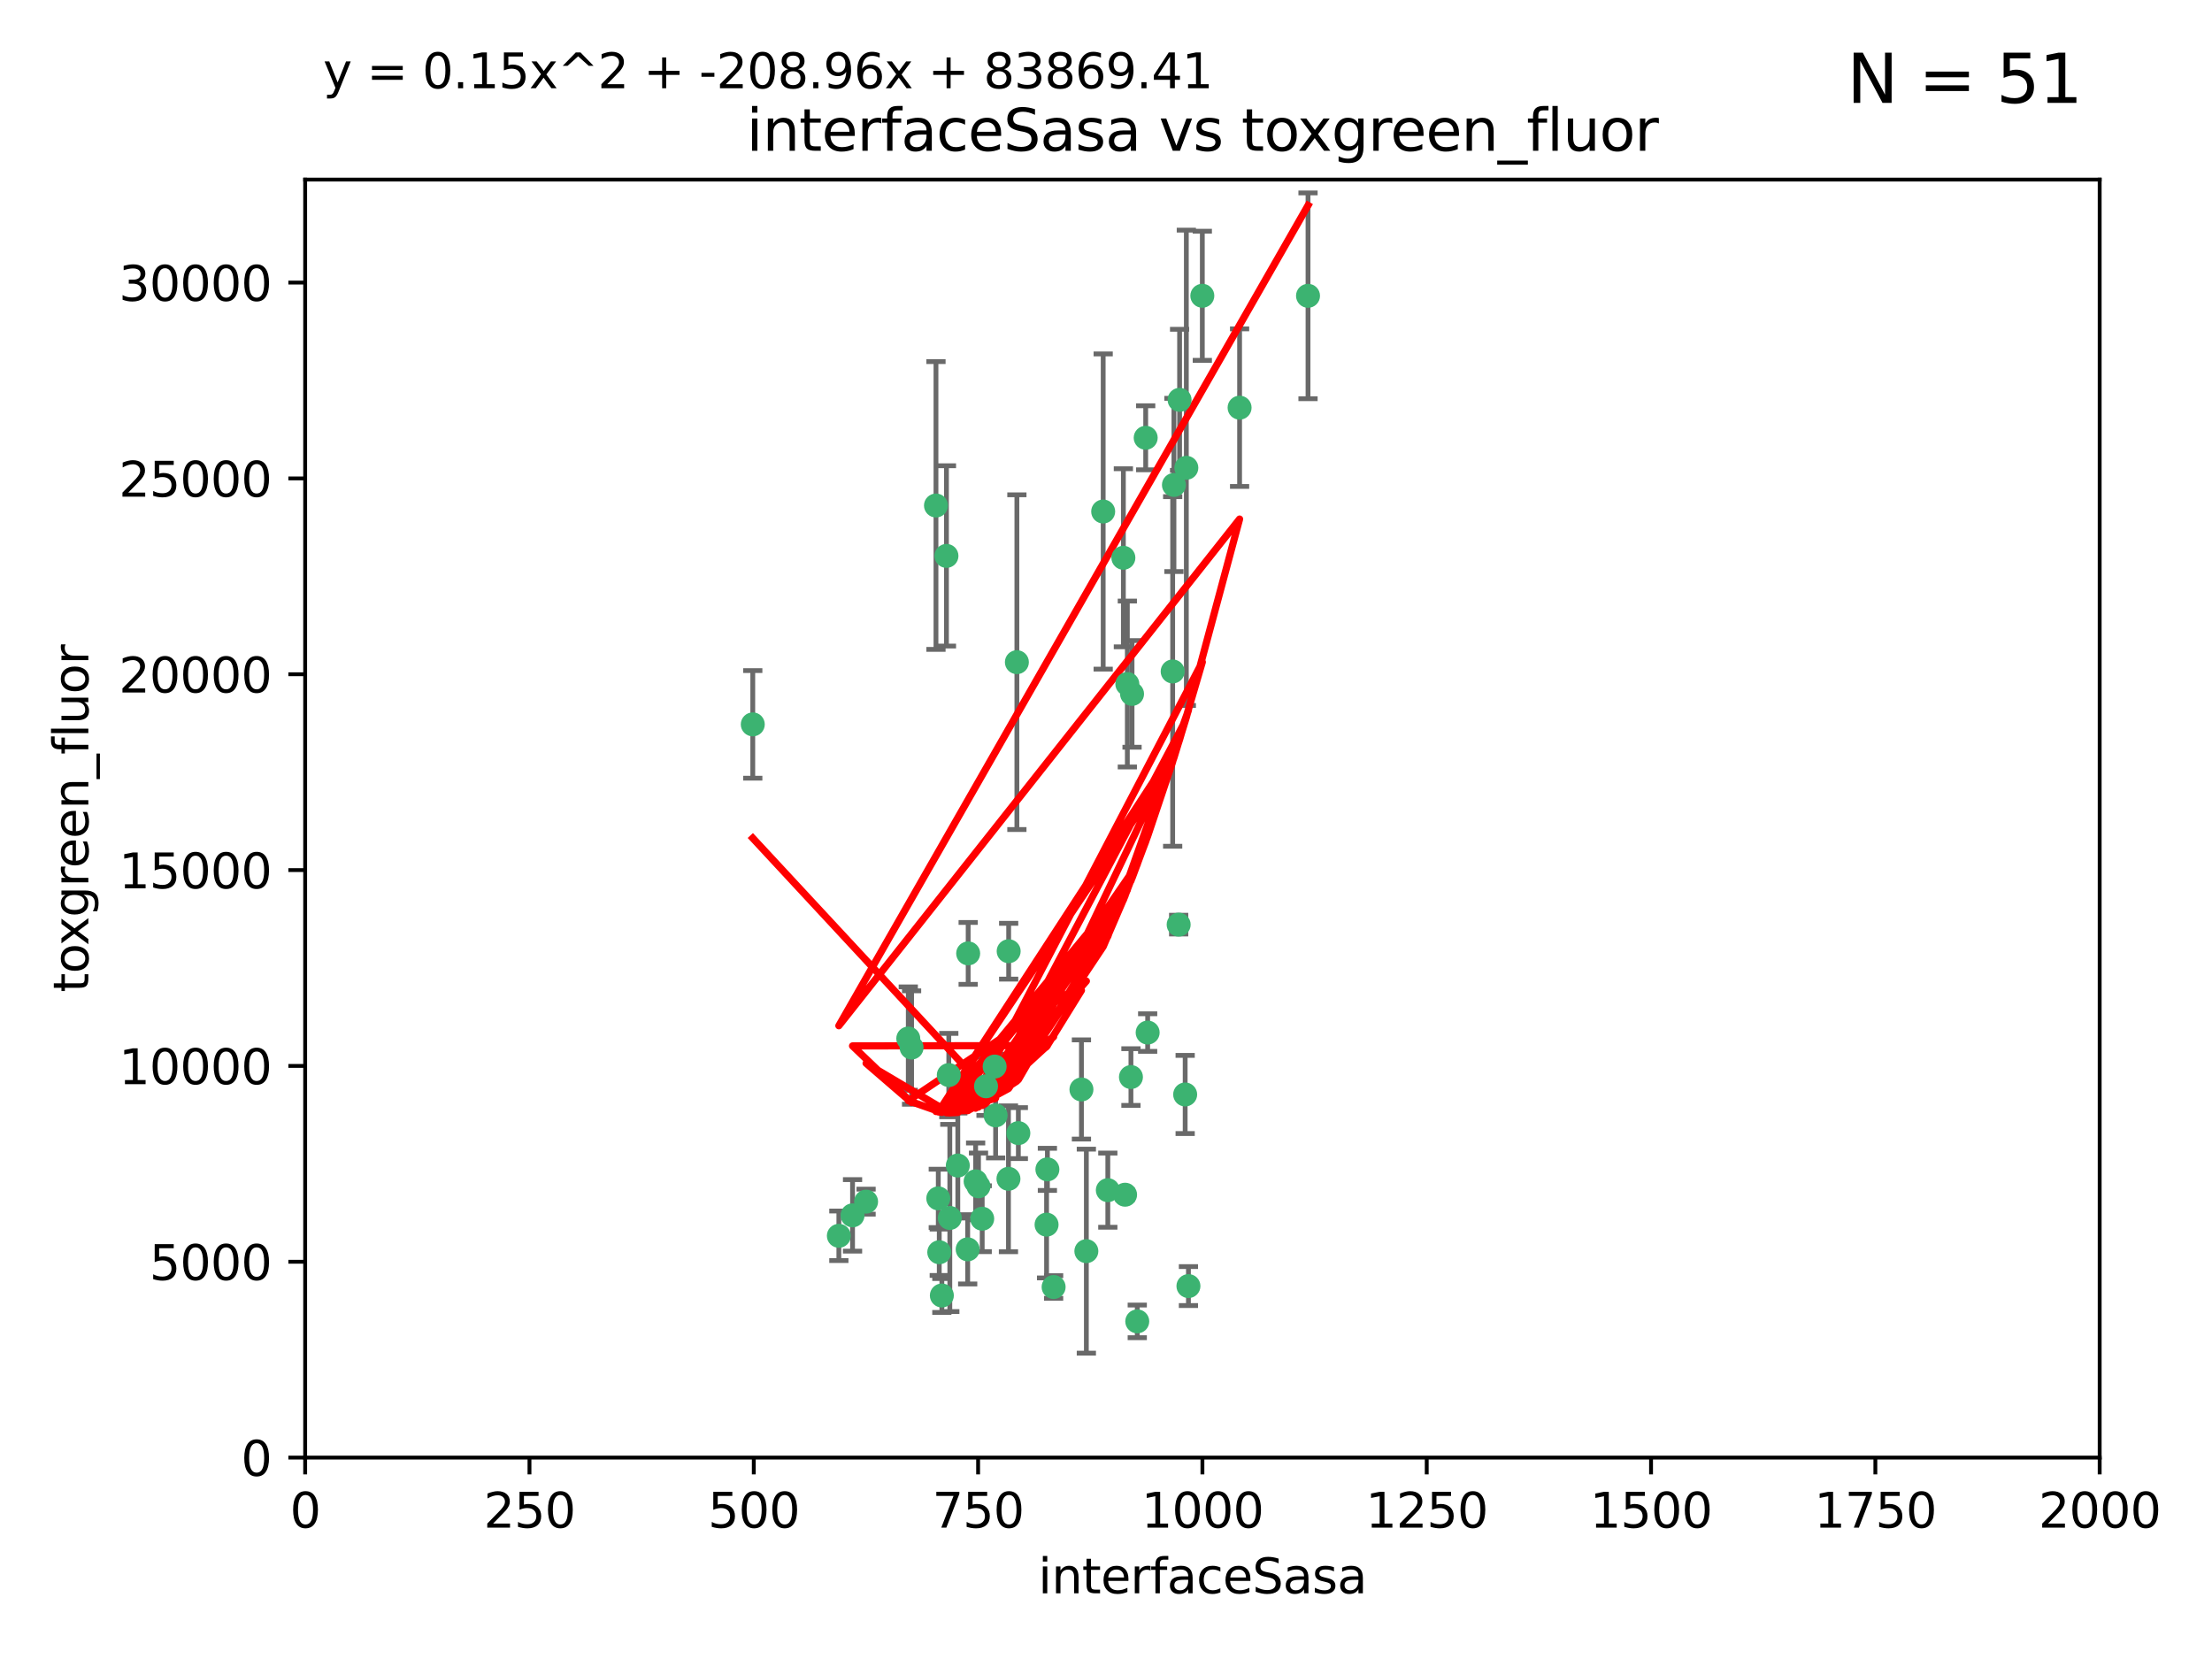 <?xml version="1.0" encoding="utf-8" standalone="no"?>
<!DOCTYPE svg PUBLIC "-//W3C//DTD SVG 1.1//EN"
  "http://www.w3.org/Graphics/SVG/1.1/DTD/svg11.dtd">
<svg xmlns:xlink="http://www.w3.org/1999/xlink" width="460.8pt" height="345.6pt" viewBox="0 0 460.8 345.6" xmlns="http://www.w3.org/2000/svg" version="1.1">
 <defs>
  <style type="text/css">*{stroke-linejoin: round; stroke-linecap: butt}</style>
 </defs>
 <g id="figure_1">
  <g id="patch_1">
   <path d="M 0 345.6 
L 460.8 345.6 
L 460.8 0 
L 0 0 
z
" style="fill: #ffffff"/>
  </g>
  <g id="axes_1">
   <g id="patch_2">
    <path d="M 63.571 303.64 
L 437.4 303.64 
L 437.4 37.411 
L 63.571 37.411 
z
" style="fill: #ffffff"/>
   </g>
   <g id="PathCollection_1">
    <defs>
     <path id="mcd266dcf1f" d="M 0 1.118 
C 0.297 1.118 0.581 1 0.791 0.791 
C 1 0.581 1.118 0.297 1.118 0 
C 1.118 -0.297 1 -0.581 0.791 -0.791 
C 0.581 -1 0.297 -1.118 0 -1.118 
C -0.297 -1.118 -0.581 -1 -0.791 -0.791 
C -1 -0.581 -1.118 -0.297 -1.118 0 
C -1.118 0.297 -1 0.581 -0.791 0.791 
C -0.581 1 -0.297 1.118 0 1.118 
z
" style="stroke: #3cb371"/>
    </defs>
    <g clip-path="url(#pc9934d6d06)">
     <use xlink:href="#mcd266dcf1f" x="272.484" y="61.623" style="fill: #3cb371; stroke: #3cb371"/>
     <use xlink:href="#mcd266dcf1f" x="174.75" y="257.44" style="fill: #3cb371; stroke: #3cb371"/>
     <use xlink:href="#mcd266dcf1f" x="258.229" y="84.925" style="fill: #3cb371; stroke: #3cb371"/>
     <use xlink:href="#mcd266dcf1f" x="247.136" y="97.451" style="fill: #3cb371; stroke: #3cb371"/>
     <use xlink:href="#mcd266dcf1f" x="244.553" y="101.022" style="fill: #3cb371; stroke: #3cb371"/>
     <use xlink:href="#mcd266dcf1f" x="234.02" y="116.196" style="fill: #3cb371; stroke: #3cb371"/>
     <use xlink:href="#mcd266dcf1f" x="238.669" y="91.198" style="fill: #3cb371; stroke: #3cb371"/>
     <use xlink:href="#mcd266dcf1f" x="245.731" y="83.293" style="fill: #3cb371; stroke: #3cb371"/>
     <use xlink:href="#mcd266dcf1f" x="250.465" y="61.614" style="fill: #3cb371; stroke: #3cb371"/>
     <use xlink:href="#mcd266dcf1f" x="201.688" y="198.611" style="fill: #3cb371; stroke: #3cb371"/>
     <use xlink:href="#mcd266dcf1f" x="194.981" y="105.307" style="fill: #3cb371; stroke: #3cb371"/>
     <use xlink:href="#mcd266dcf1f" x="210.123" y="198.156" style="fill: #3cb371; stroke: #3cb371"/>
     <use xlink:href="#mcd266dcf1f" x="229.813" y="106.557" style="fill: #3cb371; stroke: #3cb371"/>
     <use xlink:href="#mcd266dcf1f" x="234.375" y="248.881" style="fill: #3cb371; stroke: #3cb371"/>
     <use xlink:href="#mcd266dcf1f" x="212.14" y="236.048" style="fill: #3cb371; stroke: #3cb371"/>
     <use xlink:href="#mcd266dcf1f" x="195.666" y="260.866" style="fill: #3cb371; stroke: #3cb371"/>
     <use xlink:href="#mcd266dcf1f" x="235.596" y="224.369" style="fill: #3cb371; stroke: #3cb371"/>
     <use xlink:href="#mcd266dcf1f" x="247.573" y="267.914" style="fill: #3cb371; stroke: #3cb371"/>
     <use xlink:href="#mcd266dcf1f" x="230.779" y="247.933" style="fill: #3cb371; stroke: #3cb371"/>
     <use xlink:href="#mcd266dcf1f" x="210.08" y="245.565" style="fill: #3cb371; stroke: #3cb371"/>
     <use xlink:href="#mcd266dcf1f" x="201.587" y="260.26" style="fill: #3cb371; stroke: #3cb371"/>
     <use xlink:href="#mcd266dcf1f" x="236.912" y="275.268" style="fill: #3cb371; stroke: #3cb371"/>
     <use xlink:href="#mcd266dcf1f" x="203.841" y="247.127" style="fill: #3cb371; stroke: #3cb371"/>
     <use xlink:href="#mcd266dcf1f" x="219.488" y="268.108" style="fill: #3cb371; stroke: #3cb371"/>
     <use xlink:href="#mcd266dcf1f" x="196.206" y="269.875" style="fill: #3cb371; stroke: #3cb371"/>
     <use xlink:href="#mcd266dcf1f" x="189.211" y="216.348" style="fill: #3cb371; stroke: #3cb371"/>
     <use xlink:href="#mcd266dcf1f" x="226.308" y="260.64" style="fill: #3cb371; stroke: #3cb371"/>
     <use xlink:href="#mcd266dcf1f" x="203.241" y="246.096" style="fill: #3cb371; stroke: #3cb371"/>
     <use xlink:href="#mcd266dcf1f" x="211.835" y="137.942" style="fill: #3cb371; stroke: #3cb371"/>
     <use xlink:href="#mcd266dcf1f" x="245.536" y="192.617" style="fill: #3cb371; stroke: #3cb371"/>
     <use xlink:href="#mcd266dcf1f" x="195.462" y="249.645" style="fill: #3cb371; stroke: #3cb371"/>
     <use xlink:href="#mcd266dcf1f" x="244.288" y="139.875" style="fill: #3cb371; stroke: #3cb371"/>
     <use xlink:href="#mcd266dcf1f" x="239.078" y="215.101" style="fill: #3cb371; stroke: #3cb371"/>
     <use xlink:href="#mcd266dcf1f" x="235.826" y="144.554" style="fill: #3cb371; stroke: #3cb371"/>
     <use xlink:href="#mcd266dcf1f" x="246.891" y="227.999" style="fill: #3cb371; stroke: #3cb371"/>
     <use xlink:href="#mcd266dcf1f" x="204.611" y="253.881" style="fill: #3cb371; stroke: #3cb371"/>
     <use xlink:href="#mcd266dcf1f" x="218.192" y="243.6" style="fill: #3cb371; stroke: #3cb371"/>
     <use xlink:href="#mcd266dcf1f" x="177.602" y="253.182" style="fill: #3cb371; stroke: #3cb371"/>
     <use xlink:href="#mcd266dcf1f" x="189.899" y="218.219" style="fill: #3cb371; stroke: #3cb371"/>
     <use xlink:href="#mcd266dcf1f" x="180.421" y="250.326" style="fill: #3cb371; stroke: #3cb371"/>
     <use xlink:href="#mcd266dcf1f" x="197.864" y="253.723" style="fill: #3cb371; stroke: #3cb371"/>
     <use xlink:href="#mcd266dcf1f" x="205.407" y="226.291" style="fill: #3cb371; stroke: #3cb371"/>
     <use xlink:href="#mcd266dcf1f" x="234.846" y="142.491" style="fill: #3cb371; stroke: #3cb371"/>
     <use xlink:href="#mcd266dcf1f" x="197.163" y="115.804" style="fill: #3cb371; stroke: #3cb371"/>
     <use xlink:href="#mcd266dcf1f" x="225.284" y="226.956" style="fill: #3cb371; stroke: #3cb371"/>
     <use xlink:href="#mcd266dcf1f" x="218.019" y="255.117" style="fill: #3cb371; stroke: #3cb371"/>
     <use xlink:href="#mcd266dcf1f" x="199.529" y="242.802" style="fill: #3cb371; stroke: #3cb371"/>
     <use xlink:href="#mcd266dcf1f" x="197.651" y="223.957" style="fill: #3cb371; stroke: #3cb371"/>
     <use xlink:href="#mcd266dcf1f" x="207.406" y="232.356" style="fill: #3cb371; stroke: #3cb371"/>
     <use xlink:href="#mcd266dcf1f" x="207.202" y="222.186" style="fill: #3cb371; stroke: #3cb371"/>
     <use xlink:href="#mcd266dcf1f" x="156.817" y="150.901" style="fill: #3cb371; stroke: #3cb371"/>
    </g>
   </g>
   <g id="matplotlib.axis_1">
    <g id="xtick_1">
     <g id="line2d_1">
      <defs>
       <path id="m6b6e436f27" d="M 0 0 
L 0 3.5 
" style="stroke: #000000; stroke-width: 0.8"/>
      </defs>
      <g>
       <use xlink:href="#m6b6e436f27" x="63.571" y="303.64" style="stroke: #000000; stroke-width: 0.8"/>
      </g>
     </g>
     <g id="text_1">
      <!-- 0 -->
      <g transform="translate(60.39 318.238)scale(0.1 -0.1)">
       <defs>
        <path id="DejaVuSans-30" d="M 2034 4250 
Q 1547 4250 1301 3770 
Q 1056 3291 1056 2328 
Q 1056 1369 1301 889 
Q 1547 409 2034 409 
Q 2525 409 2770 889 
Q 3016 1369 3016 2328 
Q 3016 3291 2770 3770 
Q 2525 4250 2034 4250 
z
M 2034 4750 
Q 2819 4750 3233 4129 
Q 3647 3509 3647 2328 
Q 3647 1150 3233 529 
Q 2819 -91 2034 -91 
Q 1250 -91 836 529 
Q 422 1150 422 2328 
Q 422 3509 836 4129 
Q 1250 4750 2034 4750 
z
" transform="scale(0.016)"/>
       </defs>
       <use xlink:href="#DejaVuSans-30"/>
      </g>
     </g>
    </g>
    <g id="xtick_2">
     <g id="line2d_2">
      <g>
       <use xlink:href="#m6b6e436f27" x="110.3" y="303.64" style="stroke: #000000; stroke-width: 0.8"/>
      </g>
     </g>
     <g id="text_2">
      <!-- 250 -->
      <g transform="translate(100.756 318.238)scale(0.1 -0.1)">
       <defs>
        <path id="DejaVuSans-32" d="M 1228 531 
L 3431 531 
L 3431 0 
L 469 0 
L 469 531 
Q 828 903 1448 1529 
Q 2069 2156 2228 2338 
Q 2531 2678 2651 2914 
Q 2772 3150 2772 3378 
Q 2772 3750 2511 3984 
Q 2250 4219 1831 4219 
Q 1534 4219 1204 4116 
Q 875 4013 500 3803 
L 500 4441 
Q 881 4594 1212 4672 
Q 1544 4750 1819 4750 
Q 2544 4750 2975 4387 
Q 3406 4025 3406 3419 
Q 3406 3131 3298 2873 
Q 3191 2616 2906 2266 
Q 2828 2175 2409 1742 
Q 1991 1309 1228 531 
z
" transform="scale(0.016)"/>
        <path id="DejaVuSans-35" d="M 691 4666 
L 3169 4666 
L 3169 4134 
L 1269 4134 
L 1269 2991 
Q 1406 3038 1543 3061 
Q 1681 3084 1819 3084 
Q 2600 3084 3056 2656 
Q 3513 2228 3513 1497 
Q 3513 744 3044 326 
Q 2575 -91 1722 -91 
Q 1428 -91 1123 -41 
Q 819 9 494 109 
L 494 744 
Q 775 591 1075 516 
Q 1375 441 1709 441 
Q 2250 441 2565 725 
Q 2881 1009 2881 1497 
Q 2881 1984 2565 2268 
Q 2250 2553 1709 2553 
Q 1456 2553 1204 2497 
Q 953 2441 691 2322 
L 691 4666 
z
" transform="scale(0.016)"/>
       </defs>
       <use xlink:href="#DejaVuSans-32"/>
       <use xlink:href="#DejaVuSans-35" x="63.623"/>
       <use xlink:href="#DejaVuSans-30" x="127.246"/>
      </g>
     </g>
    </g>
    <g id="xtick_3">
     <g id="line2d_3">
      <g>
       <use xlink:href="#m6b6e436f27" x="157.028" y="303.64" style="stroke: #000000; stroke-width: 0.8"/>
      </g>
     </g>
     <g id="text_3">
      <!-- 500 -->
      <g transform="translate(147.485 318.238)scale(0.1 -0.1)">
       <use xlink:href="#DejaVuSans-35"/>
       <use xlink:href="#DejaVuSans-30" x="63.623"/>
       <use xlink:href="#DejaVuSans-30" x="127.246"/>
      </g>
     </g>
    </g>
    <g id="xtick_4">
     <g id="line2d_4">
      <g>
       <use xlink:href="#m6b6e436f27" x="203.757" y="303.64" style="stroke: #000000; stroke-width: 0.8"/>
      </g>
     </g>
     <g id="text_4">
      <!-- 750 -->
      <g transform="translate(194.213 318.238)scale(0.1 -0.1)">
       <defs>
        <path id="DejaVuSans-37" d="M 525 4666 
L 3525 4666 
L 3525 4397 
L 1831 0 
L 1172 0 
L 2766 4134 
L 525 4134 
L 525 4666 
z
" transform="scale(0.016)"/>
       </defs>
       <use xlink:href="#DejaVuSans-37"/>
       <use xlink:href="#DejaVuSans-35" x="63.623"/>
       <use xlink:href="#DejaVuSans-30" x="127.246"/>
      </g>
     </g>
    </g>
    <g id="xtick_5">
     <g id="line2d_5">
      <g>
       <use xlink:href="#m6b6e436f27" x="250.486" y="303.64" style="stroke: #000000; stroke-width: 0.8"/>
      </g>
     </g>
     <g id="text_5">
      <!-- 1000 -->
      <g transform="translate(237.761 318.238)scale(0.1 -0.1)">
       <defs>
        <path id="DejaVuSans-31" d="M 794 531 
L 1825 531 
L 1825 4091 
L 703 3866 
L 703 4441 
L 1819 4666 
L 2450 4666 
L 2450 531 
L 3481 531 
L 3481 0 
L 794 0 
L 794 531 
z
" transform="scale(0.016)"/>
       </defs>
       <use xlink:href="#DejaVuSans-31"/>
       <use xlink:href="#DejaVuSans-30" x="63.623"/>
       <use xlink:href="#DejaVuSans-30" x="127.246"/>
       <use xlink:href="#DejaVuSans-30" x="190.869"/>
      </g>
     </g>
    </g>
    <g id="xtick_6">
     <g id="line2d_6">
      <g>
       <use xlink:href="#m6b6e436f27" x="297.214" y="303.64" style="stroke: #000000; stroke-width: 0.8"/>
      </g>
     </g>
     <g id="text_6">
      <!-- 1250 -->
      <g transform="translate(284.489 318.238)scale(0.1 -0.1)">
       <use xlink:href="#DejaVuSans-31"/>
       <use xlink:href="#DejaVuSans-32" x="63.623"/>
       <use xlink:href="#DejaVuSans-35" x="127.246"/>
       <use xlink:href="#DejaVuSans-30" x="190.869"/>
      </g>
     </g>
    </g>
    <g id="xtick_7">
     <g id="line2d_7">
      <g>
       <use xlink:href="#m6b6e436f27" x="343.943" y="303.64" style="stroke: #000000; stroke-width: 0.8"/>
      </g>
     </g>
     <g id="text_7">
      <!-- 1500 -->
      <g transform="translate(331.218 318.238)scale(0.1 -0.1)">
       <use xlink:href="#DejaVuSans-31"/>
       <use xlink:href="#DejaVuSans-35" x="63.623"/>
       <use xlink:href="#DejaVuSans-30" x="127.246"/>
       <use xlink:href="#DejaVuSans-30" x="190.869"/>
      </g>
     </g>
    </g>
    <g id="xtick_8">
     <g id="line2d_8">
      <g>
       <use xlink:href="#m6b6e436f27" x="390.671" y="303.64" style="stroke: #000000; stroke-width: 0.8"/>
      </g>
     </g>
     <g id="text_8">
      <!-- 1750 -->
      <g transform="translate(377.946 318.238)scale(0.1 -0.1)">
       <use xlink:href="#DejaVuSans-31"/>
       <use xlink:href="#DejaVuSans-37" x="63.623"/>
       <use xlink:href="#DejaVuSans-35" x="127.246"/>
       <use xlink:href="#DejaVuSans-30" x="190.869"/>
      </g>
     </g>
    </g>
    <g id="xtick_9">
     <g id="line2d_9">
      <g>
       <use xlink:href="#m6b6e436f27" x="437.4" y="303.64" style="stroke: #000000; stroke-width: 0.8"/>
      </g>
     </g>
     <g id="text_9">
      <!-- 2000 -->
      <g transform="translate(424.675 318.238)scale(0.1 -0.1)">
       <use xlink:href="#DejaVuSans-32"/>
       <use xlink:href="#DejaVuSans-30" x="63.623"/>
       <use xlink:href="#DejaVuSans-30" x="127.246"/>
       <use xlink:href="#DejaVuSans-30" x="190.869"/>
      </g>
     </g>
    </g>
    <g id="text_10">
     <!-- interfaceSasa -->
     <g transform="translate(216.279 331.917)scale(0.1 -0.1)">
      <defs>
       <path id="DejaVuSans-69" d="M 603 3500 
L 1178 3500 
L 1178 0 
L 603 0 
L 603 3500 
z
M 603 4863 
L 1178 4863 
L 1178 4134 
L 603 4134 
L 603 4863 
z
" transform="scale(0.016)"/>
       <path id="DejaVuSans-6e" d="M 3513 2113 
L 3513 0 
L 2938 0 
L 2938 2094 
Q 2938 2591 2744 2837 
Q 2550 3084 2163 3084 
Q 1697 3084 1428 2787 
Q 1159 2491 1159 1978 
L 1159 0 
L 581 0 
L 581 3500 
L 1159 3500 
L 1159 2956 
Q 1366 3272 1645 3428 
Q 1925 3584 2291 3584 
Q 2894 3584 3203 3211 
Q 3513 2838 3513 2113 
z
" transform="scale(0.016)"/>
       <path id="DejaVuSans-74" d="M 1172 4494 
L 1172 3500 
L 2356 3500 
L 2356 3053 
L 1172 3053 
L 1172 1153 
Q 1172 725 1289 603 
Q 1406 481 1766 481 
L 2356 481 
L 2356 0 
L 1766 0 
Q 1100 0 847 248 
Q 594 497 594 1153 
L 594 3053 
L 172 3053 
L 172 3500 
L 594 3500 
L 594 4494 
L 1172 4494 
z
" transform="scale(0.016)"/>
       <path id="DejaVuSans-65" d="M 3597 1894 
L 3597 1613 
L 953 1613 
Q 991 1019 1311 708 
Q 1631 397 2203 397 
Q 2534 397 2845 478 
Q 3156 559 3463 722 
L 3463 178 
Q 3153 47 2828 -22 
Q 2503 -91 2169 -91 
Q 1331 -91 842 396 
Q 353 884 353 1716 
Q 353 2575 817 3079 
Q 1281 3584 2069 3584 
Q 2775 3584 3186 3129 
Q 3597 2675 3597 1894 
z
M 3022 2063 
Q 3016 2534 2758 2815 
Q 2500 3097 2075 3097 
Q 1594 3097 1305 2825 
Q 1016 2553 972 2059 
L 3022 2063 
z
" transform="scale(0.016)"/>
       <path id="DejaVuSans-72" d="M 2631 2963 
Q 2534 3019 2420 3045 
Q 2306 3072 2169 3072 
Q 1681 3072 1420 2755 
Q 1159 2438 1159 1844 
L 1159 0 
L 581 0 
L 581 3500 
L 1159 3500 
L 1159 2956 
Q 1341 3275 1631 3429 
Q 1922 3584 2338 3584 
Q 2397 3584 2469 3576 
Q 2541 3569 2628 3553 
L 2631 2963 
z
" transform="scale(0.016)"/>
       <path id="DejaVuSans-66" d="M 2375 4863 
L 2375 4384 
L 1825 4384 
Q 1516 4384 1395 4259 
Q 1275 4134 1275 3809 
L 1275 3500 
L 2222 3500 
L 2222 3053 
L 1275 3053 
L 1275 0 
L 697 0 
L 697 3053 
L 147 3053 
L 147 3500 
L 697 3500 
L 697 3744 
Q 697 4328 969 4595 
Q 1241 4863 1831 4863 
L 2375 4863 
z
" transform="scale(0.016)"/>
       <path id="DejaVuSans-61" d="M 2194 1759 
Q 1497 1759 1228 1600 
Q 959 1441 959 1056 
Q 959 750 1161 570 
Q 1363 391 1709 391 
Q 2188 391 2477 730 
Q 2766 1069 2766 1631 
L 2766 1759 
L 2194 1759 
z
M 3341 1997 
L 3341 0 
L 2766 0 
L 2766 531 
Q 2569 213 2275 61 
Q 1981 -91 1556 -91 
Q 1019 -91 701 211 
Q 384 513 384 1019 
Q 384 1609 779 1909 
Q 1175 2209 1959 2209 
L 2766 2209 
L 2766 2266 
Q 2766 2663 2505 2880 
Q 2244 3097 1772 3097 
Q 1472 3097 1187 3025 
Q 903 2953 641 2809 
L 641 3341 
Q 956 3463 1253 3523 
Q 1550 3584 1831 3584 
Q 2591 3584 2966 3190 
Q 3341 2797 3341 1997 
z
" transform="scale(0.016)"/>
       <path id="DejaVuSans-63" d="M 3122 3366 
L 3122 2828 
Q 2878 2963 2633 3030 
Q 2388 3097 2138 3097 
Q 1578 3097 1268 2742 
Q 959 2388 959 1747 
Q 959 1106 1268 751 
Q 1578 397 2138 397 
Q 2388 397 2633 464 
Q 2878 531 3122 666 
L 3122 134 
Q 2881 22 2623 -34 
Q 2366 -91 2075 -91 
Q 1284 -91 818 406 
Q 353 903 353 1747 
Q 353 2603 823 3093 
Q 1294 3584 2113 3584 
Q 2378 3584 2631 3529 
Q 2884 3475 3122 3366 
z
" transform="scale(0.016)"/>
       <path id="DejaVuSans-53" d="M 3425 4513 
L 3425 3897 
Q 3066 4069 2747 4153 
Q 2428 4238 2131 4238 
Q 1616 4238 1336 4038 
Q 1056 3838 1056 3469 
Q 1056 3159 1242 3001 
Q 1428 2844 1947 2747 
L 2328 2669 
Q 3034 2534 3370 2195 
Q 3706 1856 3706 1288 
Q 3706 609 3251 259 
Q 2797 -91 1919 -91 
Q 1588 -91 1214 -16 
Q 841 59 441 206 
L 441 856 
Q 825 641 1194 531 
Q 1563 422 1919 422 
Q 2459 422 2753 634 
Q 3047 847 3047 1241 
Q 3047 1584 2836 1778 
Q 2625 1972 2144 2069 
L 1759 2144 
Q 1053 2284 737 2584 
Q 422 2884 422 3419 
Q 422 4038 858 4394 
Q 1294 4750 2059 4750 
Q 2388 4750 2728 4690 
Q 3069 4631 3425 4513 
z
" transform="scale(0.016)"/>
       <path id="DejaVuSans-73" d="M 2834 3397 
L 2834 2853 
Q 2591 2978 2328 3040 
Q 2066 3103 1784 3103 
Q 1356 3103 1142 2972 
Q 928 2841 928 2578 
Q 928 2378 1081 2264 
Q 1234 2150 1697 2047 
L 1894 2003 
Q 2506 1872 2764 1633 
Q 3022 1394 3022 966 
Q 3022 478 2636 193 
Q 2250 -91 1575 -91 
Q 1294 -91 989 -36 
Q 684 19 347 128 
L 347 722 
Q 666 556 975 473 
Q 1284 391 1588 391 
Q 1994 391 2212 530 
Q 2431 669 2431 922 
Q 2431 1156 2273 1281 
Q 2116 1406 1581 1522 
L 1381 1569 
Q 847 1681 609 1914 
Q 372 2147 372 2553 
Q 372 3047 722 3315 
Q 1072 3584 1716 3584 
Q 2034 3584 2315 3537 
Q 2597 3491 2834 3397 
z
" transform="scale(0.016)"/>
      </defs>
      <use xlink:href="#DejaVuSans-69"/>
      <use xlink:href="#DejaVuSans-6e" x="27.783"/>
      <use xlink:href="#DejaVuSans-74" x="91.162"/>
      <use xlink:href="#DejaVuSans-65" x="130.371"/>
      <use xlink:href="#DejaVuSans-72" x="191.895"/>
      <use xlink:href="#DejaVuSans-66" x="233.008"/>
      <use xlink:href="#DejaVuSans-61" x="268.213"/>
      <use xlink:href="#DejaVuSans-63" x="329.492"/>
      <use xlink:href="#DejaVuSans-65" x="384.473"/>
      <use xlink:href="#DejaVuSans-53" x="445.996"/>
      <use xlink:href="#DejaVuSans-61" x="509.473"/>
      <use xlink:href="#DejaVuSans-73" x="570.752"/>
      <use xlink:href="#DejaVuSans-61" x="622.852"/>
     </g>
    </g>
   </g>
   <g id="matplotlib.axis_2">
    <g id="ytick_1">
     <g id="line2d_10">
      <defs>
       <path id="m554f1baff6" d="M 0 0 
L -3.5 0 
" style="stroke: #000000; stroke-width: 0.8"/>
      </defs>
      <g>
       <use xlink:href="#m554f1baff6" x="63.571" y="303.64" style="stroke: #000000; stroke-width: 0.8"/>
      </g>
     </g>
     <g id="text_11">
      <!-- 0 -->
      <g transform="translate(50.209 307.439)scale(0.1 -0.1)">
       <use xlink:href="#DejaVuSans-30"/>
      </g>
     </g>
    </g>
    <g id="ytick_2">
     <g id="line2d_11">
      <g>
       <use xlink:href="#m554f1baff6" x="63.571" y="262.845" style="stroke: #000000; stroke-width: 0.8"/>
      </g>
     </g>
     <g id="text_12">
      <!-- 5000 -->
      <g transform="translate(31.121 266.644)scale(0.1 -0.1)">
       <use xlink:href="#DejaVuSans-35"/>
       <use xlink:href="#DejaVuSans-30" x="63.623"/>
       <use xlink:href="#DejaVuSans-30" x="127.246"/>
       <use xlink:href="#DejaVuSans-30" x="190.869"/>
      </g>
     </g>
    </g>
    <g id="ytick_3">
     <g id="line2d_12">
      <g>
       <use xlink:href="#m554f1baff6" x="63.571" y="222.05" style="stroke: #000000; stroke-width: 0.8"/>
      </g>
     </g>
     <g id="text_13">
      <!-- 10000 -->
      <g transform="translate(24.759 225.849)scale(0.1 -0.1)">
       <use xlink:href="#DejaVuSans-31"/>
       <use xlink:href="#DejaVuSans-30" x="63.623"/>
       <use xlink:href="#DejaVuSans-30" x="127.246"/>
       <use xlink:href="#DejaVuSans-30" x="190.869"/>
       <use xlink:href="#DejaVuSans-30" x="254.492"/>
      </g>
     </g>
    </g>
    <g id="ytick_4">
     <g id="line2d_13">
      <g>
       <use xlink:href="#m554f1baff6" x="63.571" y="181.255" style="stroke: #000000; stroke-width: 0.8"/>
      </g>
     </g>
     <g id="text_14">
      <!-- 15000 -->
      <g transform="translate(24.759 185.054)scale(0.1 -0.1)">
       <use xlink:href="#DejaVuSans-31"/>
       <use xlink:href="#DejaVuSans-35" x="63.623"/>
       <use xlink:href="#DejaVuSans-30" x="127.246"/>
       <use xlink:href="#DejaVuSans-30" x="190.869"/>
       <use xlink:href="#DejaVuSans-30" x="254.492"/>
      </g>
     </g>
    </g>
    <g id="ytick_5">
     <g id="line2d_14">
      <g>
       <use xlink:href="#m554f1baff6" x="63.571" y="140.459" style="stroke: #000000; stroke-width: 0.8"/>
      </g>
     </g>
     <g id="text_15">
      <!-- 20000 -->
      <g transform="translate(24.759 144.259)scale(0.1 -0.1)">
       <use xlink:href="#DejaVuSans-32"/>
       <use xlink:href="#DejaVuSans-30" x="63.623"/>
       <use xlink:href="#DejaVuSans-30" x="127.246"/>
       <use xlink:href="#DejaVuSans-30" x="190.869"/>
       <use xlink:href="#DejaVuSans-30" x="254.492"/>
      </g>
     </g>
    </g>
    <g id="ytick_6">
     <g id="line2d_15">
      <g>
       <use xlink:href="#m554f1baff6" x="63.571" y="99.664" style="stroke: #000000; stroke-width: 0.8"/>
      </g>
     </g>
     <g id="text_16">
      <!-- 25000 -->
      <g transform="translate(24.759 103.464)scale(0.1 -0.1)">
       <use xlink:href="#DejaVuSans-32"/>
       <use xlink:href="#DejaVuSans-35" x="63.623"/>
       <use xlink:href="#DejaVuSans-30" x="127.246"/>
       <use xlink:href="#DejaVuSans-30" x="190.869"/>
       <use xlink:href="#DejaVuSans-30" x="254.492"/>
      </g>
     </g>
    </g>
    <g id="ytick_7">
     <g id="line2d_16">
      <g>
       <use xlink:href="#m554f1baff6" x="63.571" y="58.869" style="stroke: #000000; stroke-width: 0.8"/>
      </g>
     </g>
     <g id="text_17">
      <!-- 30000 -->
      <g transform="translate(24.759 62.668)scale(0.1 -0.1)">
       <defs>
        <path id="DejaVuSans-33" d="M 2597 2516 
Q 3050 2419 3304 2112 
Q 3559 1806 3559 1356 
Q 3559 666 3084 287 
Q 2609 -91 1734 -91 
Q 1441 -91 1130 -33 
Q 819 25 488 141 
L 488 750 
Q 750 597 1062 519 
Q 1375 441 1716 441 
Q 2309 441 2620 675 
Q 2931 909 2931 1356 
Q 2931 1769 2642 2001 
Q 2353 2234 1838 2234 
L 1294 2234 
L 1294 2753 
L 1863 2753 
Q 2328 2753 2575 2939 
Q 2822 3125 2822 3475 
Q 2822 3834 2567 4026 
Q 2313 4219 1838 4219 
Q 1578 4219 1281 4162 
Q 984 4106 628 3988 
L 628 4550 
Q 988 4650 1302 4700 
Q 1616 4750 1894 4750 
Q 2613 4750 3031 4423 
Q 3450 4097 3450 3541 
Q 3450 3153 3228 2886 
Q 3006 2619 2597 2516 
z
" transform="scale(0.016)"/>
       </defs>
       <use xlink:href="#DejaVuSans-33"/>
       <use xlink:href="#DejaVuSans-30" x="63.623"/>
       <use xlink:href="#DejaVuSans-30" x="127.246"/>
       <use xlink:href="#DejaVuSans-30" x="190.869"/>
       <use xlink:href="#DejaVuSans-30" x="254.492"/>
      </g>
     </g>
    </g>
    <g id="text_18">
     <!-- toxgreen_fluor -->
     <g transform="translate(18.401 206.72)rotate(-90)scale(0.1 -0.1)">
      <defs>
       <path id="DejaVuSans-6f" d="M 1959 3097 
Q 1497 3097 1228 2736 
Q 959 2375 959 1747 
Q 959 1119 1226 758 
Q 1494 397 1959 397 
Q 2419 397 2687 759 
Q 2956 1122 2956 1747 
Q 2956 2369 2687 2733 
Q 2419 3097 1959 3097 
z
M 1959 3584 
Q 2709 3584 3137 3096 
Q 3566 2609 3566 1747 
Q 3566 888 3137 398 
Q 2709 -91 1959 -91 
Q 1206 -91 779 398 
Q 353 888 353 1747 
Q 353 2609 779 3096 
Q 1206 3584 1959 3584 
z
" transform="scale(0.016)"/>
       <path id="DejaVuSans-78" d="M 3513 3500 
L 2247 1797 
L 3578 0 
L 2900 0 
L 1881 1375 
L 863 0 
L 184 0 
L 1544 1831 
L 300 3500 
L 978 3500 
L 1906 2253 
L 2834 3500 
L 3513 3500 
z
" transform="scale(0.016)"/>
       <path id="DejaVuSans-67" d="M 2906 1791 
Q 2906 2416 2648 2759 
Q 2391 3103 1925 3103 
Q 1463 3103 1205 2759 
Q 947 2416 947 1791 
Q 947 1169 1205 825 
Q 1463 481 1925 481 
Q 2391 481 2648 825 
Q 2906 1169 2906 1791 
z
M 3481 434 
Q 3481 -459 3084 -895 
Q 2688 -1331 1869 -1331 
Q 1566 -1331 1297 -1286 
Q 1028 -1241 775 -1147 
L 775 -588 
Q 1028 -725 1275 -790 
Q 1522 -856 1778 -856 
Q 2344 -856 2625 -561 
Q 2906 -266 2906 331 
L 2906 616 
Q 2728 306 2450 153 
Q 2172 0 1784 0 
Q 1141 0 747 490 
Q 353 981 353 1791 
Q 353 2603 747 3093 
Q 1141 3584 1784 3584 
Q 2172 3584 2450 3431 
Q 2728 3278 2906 2969 
L 2906 3500 
L 3481 3500 
L 3481 434 
z
" transform="scale(0.016)"/>
       <path id="DejaVuSans-5f" d="M 3263 -1063 
L 3263 -1509 
L -63 -1509 
L -63 -1063 
L 3263 -1063 
z
" transform="scale(0.016)"/>
       <path id="DejaVuSans-6c" d="M 603 4863 
L 1178 4863 
L 1178 0 
L 603 0 
L 603 4863 
z
" transform="scale(0.016)"/>
       <path id="DejaVuSans-75" d="M 544 1381 
L 544 3500 
L 1119 3500 
L 1119 1403 
Q 1119 906 1312 657 
Q 1506 409 1894 409 
Q 2359 409 2629 706 
Q 2900 1003 2900 1516 
L 2900 3500 
L 3475 3500 
L 3475 0 
L 2900 0 
L 2900 538 
Q 2691 219 2414 64 
Q 2138 -91 1772 -91 
Q 1169 -91 856 284 
Q 544 659 544 1381 
z
M 1991 3584 
L 1991 3584 
z
" transform="scale(0.016)"/>
      </defs>
      <use xlink:href="#DejaVuSans-74"/>
      <use xlink:href="#DejaVuSans-6f" x="39.209"/>
      <use xlink:href="#DejaVuSans-78" x="97.266"/>
      <use xlink:href="#DejaVuSans-67" x="156.445"/>
      <use xlink:href="#DejaVuSans-72" x="219.922"/>
      <use xlink:href="#DejaVuSans-65" x="258.785"/>
      <use xlink:href="#DejaVuSans-65" x="320.309"/>
      <use xlink:href="#DejaVuSans-6e" x="381.832"/>
      <use xlink:href="#DejaVuSans-5f" x="445.211"/>
      <use xlink:href="#DejaVuSans-66" x="495.211"/>
      <use xlink:href="#DejaVuSans-6c" x="530.416"/>
      <use xlink:href="#DejaVuSans-75" x="558.199"/>
      <use xlink:href="#DejaVuSans-6f" x="621.578"/>
      <use xlink:href="#DejaVuSans-72" x="682.76"/>
     </g>
    </g>
   </g>
   <g id="LineCollection_1">
    <path d="M 272.484 83.058 
L 272.484 40.187 
" clip-path="url(#pc9934d6d06)" style="fill: none; stroke: #696969"/>
    <path d="M 174.75 262.6 
L 174.75 252.279 
" clip-path="url(#pc9934d6d06)" style="fill: none; stroke: #696969"/>
    <path d="M 258.229 101.336 
L 258.229 68.515 
" clip-path="url(#pc9934d6d06)" style="fill: none; stroke: #696969"/>
    <path d="M 247.136 146.963 
L 247.136 47.939 
" clip-path="url(#pc9934d6d06)" style="fill: none; stroke: #696969"/>
    <path d="M 244.553 119.066 
L 244.553 82.979 
" clip-path="url(#pc9934d6d06)" style="fill: none; stroke: #696969"/>
    <path d="M 234.02 134.745 
L 234.02 97.647 
" clip-path="url(#pc9934d6d06)" style="fill: none; stroke: #696969"/>
    <path d="M 238.669 97.868 
L 238.669 84.528 
" clip-path="url(#pc9934d6d06)" style="fill: none; stroke: #696969"/>
    <path d="M 245.731 97.986 
L 245.731 68.599 
" clip-path="url(#pc9934d6d06)" style="fill: none; stroke: #696969"/>
    <path d="M 250.465 75.067 
L 250.465 48.16 
" clip-path="url(#pc9934d6d06)" style="fill: none; stroke: #696969"/>
    <path d="M 201.688 205.055 
L 201.688 192.168 
" clip-path="url(#pc9934d6d06)" style="fill: none; stroke: #696969"/>
    <path d="M 194.981 135.28 
L 194.981 75.334 
" clip-path="url(#pc9934d6d06)" style="fill: none; stroke: #696969"/>
    <path d="M 210.123 203.967 
L 210.123 192.344 
" clip-path="url(#pc9934d6d06)" style="fill: none; stroke: #696969"/>
    <path d="M 229.813 139.387 
L 229.813 73.727 
" clip-path="url(#pc9934d6d06)" style="fill: none; stroke: #696969"/>
    <path d="M 234.375 249.896 
L 234.375 247.866 
" clip-path="url(#pc9934d6d06)" style="fill: none; stroke: #696969"/>
    <path d="M 212.14 241.356 
L 212.14 230.74 
" clip-path="url(#pc9934d6d06)" style="fill: none; stroke: #696969"/>
    <path d="M 195.666 265.698 
L 195.666 256.034 
" clip-path="url(#pc9934d6d06)" style="fill: none; stroke: #696969"/>
    <path d="M 235.596 230.273 
L 235.596 218.464 
" clip-path="url(#pc9934d6d06)" style="fill: none; stroke: #696969"/>
    <path d="M 247.573 271.971 
L 247.573 263.857 
" clip-path="url(#pc9934d6d06)" style="fill: none; stroke: #696969"/>
    <path d="M 230.779 255.66 
L 230.779 240.205 
" clip-path="url(#pc9934d6d06)" style="fill: none; stroke: #696969"/>
    <path d="M 210.08 260.755 
L 210.08 230.374 
" clip-path="url(#pc9934d6d06)" style="fill: none; stroke: #696969"/>
    <path d="M 201.587 267.474 
L 201.587 253.045 
" clip-path="url(#pc9934d6d06)" style="fill: none; stroke: #696969"/>
    <path d="M 236.912 278.667 
L 236.912 271.868 
" clip-path="url(#pc9934d6d06)" style="fill: none; stroke: #696969"/>
    <path d="M 203.841 254.054 
L 203.841 240.199 
" clip-path="url(#pc9934d6d06)" style="fill: none; stroke: #696969"/>
    <path d="M 219.488 270.462 
L 219.488 265.753 
" clip-path="url(#pc9934d6d06)" style="fill: none; stroke: #696969"/>
    <path d="M 196.206 273.409 
L 196.206 266.341 
" clip-path="url(#pc9934d6d06)" style="fill: none; stroke: #696969"/>
    <path d="M 189.211 227.113 
L 189.211 205.583 
" clip-path="url(#pc9934d6d06)" style="fill: none; stroke: #696969"/>
    <path d="M 226.308 281.889 
L 226.308 239.39 
" clip-path="url(#pc9934d6d06)" style="fill: none; stroke: #696969"/>
    <path d="M 203.241 254.089 
L 203.241 238.103 
" clip-path="url(#pc9934d6d06)" style="fill: none; stroke: #696969"/>
    <path d="M 211.835 172.804 
L 211.835 103.08 
" clip-path="url(#pc9934d6d06)" style="fill: none; stroke: #696969"/>
    <path d="M 245.536 194.574 
L 245.536 190.659 
" clip-path="url(#pc9934d6d06)" style="fill: none; stroke: #696969"/>
    <path d="M 195.462 255.722 
L 195.462 243.569 
" clip-path="url(#pc9934d6d06)" style="fill: none; stroke: #696969"/>
    <path d="M 244.288 176.287 
L 244.288 103.464 
" clip-path="url(#pc9934d6d06)" style="fill: none; stroke: #696969"/>
    <path d="M 239.078 219.013 
L 239.078 211.189 
" clip-path="url(#pc9934d6d06)" style="fill: none; stroke: #696969"/>
    <path d="M 235.826 155.662 
L 235.826 133.445 
" clip-path="url(#pc9934d6d06)" style="fill: none; stroke: #696969"/>
    <path d="M 246.891 236.14 
L 246.891 219.858 
" clip-path="url(#pc9934d6d06)" style="fill: none; stroke: #696969"/>
    <path d="M 204.611 260.74 
L 204.611 247.023 
" clip-path="url(#pc9934d6d06)" style="fill: none; stroke: #696969"/>
    <path d="M 218.192 247.989 
L 218.192 239.21 
" clip-path="url(#pc9934d6d06)" style="fill: none; stroke: #696969"/>
    <path d="M 177.602 260.631 
L 177.602 245.734 
" clip-path="url(#pc9934d6d06)" style="fill: none; stroke: #696969"/>
    <path d="M 189.899 230.03 
L 189.899 206.407 
" clip-path="url(#pc9934d6d06)" style="fill: none; stroke: #696969"/>
    <path d="M 180.421 252.928 
L 180.421 247.723 
" clip-path="url(#pc9934d6d06)" style="fill: none; stroke: #696969"/>
    <path d="M 197.864 273.219 
L 197.864 234.226 
" clip-path="url(#pc9934d6d06)" style="fill: none; stroke: #696969"/>
    <path d="M 205.407 232.375 
L 205.407 220.208 
" clip-path="url(#pc9934d6d06)" style="fill: none; stroke: #696969"/>
    <path d="M 234.846 159.773 
L 234.846 125.209 
" clip-path="url(#pc9934d6d06)" style="fill: none; stroke: #696969"/>
    <path d="M 197.163 134.583 
L 197.163 97.026 
" clip-path="url(#pc9934d6d06)" style="fill: none; stroke: #696969"/>
    <path d="M 225.284 237.288 
L 225.284 216.624 
" clip-path="url(#pc9934d6d06)" style="fill: none; stroke: #696969"/>
    <path d="M 218.019 266.211 
L 218.019 244.023 
" clip-path="url(#pc9934d6d06)" style="fill: none; stroke: #696969"/>
    <path d="M 199.529 253.739 
L 199.529 231.864 
" clip-path="url(#pc9934d6d06)" style="fill: none; stroke: #696969"/>
    <path d="M 197.651 232.641 
L 197.651 215.272 
" clip-path="url(#pc9934d6d06)" style="fill: none; stroke: #696969"/>
    <path d="M 207.406 241.221 
L 207.406 223.49 
" clip-path="url(#pc9934d6d06)" style="fill: none; stroke: #696969"/>
    <path d="M 207.202 224.733 
L 207.202 219.639 
" clip-path="url(#pc9934d6d06)" style="fill: none; stroke: #696969"/>
    <path d="M 156.817 162.109 
L 156.817 139.694 
" clip-path="url(#pc9934d6d06)" style="fill: none; stroke: #696969"/>
   </g>
   <g id="line2d_17">
    <defs>
     <path id="ma8d2f03a9f" d="M 2 0 
L -2 -0 
" style="stroke: #696969"/>
    </defs>
    <g clip-path="url(#pc9934d6d06)">
     <use xlink:href="#ma8d2f03a9f" x="272.484" y="83.058" style="fill: #696969; stroke: #696969"/>
     <use xlink:href="#ma8d2f03a9f" x="174.75" y="262.6" style="fill: #696969; stroke: #696969"/>
     <use xlink:href="#ma8d2f03a9f" x="258.229" y="101.336" style="fill: #696969; stroke: #696969"/>
     <use xlink:href="#ma8d2f03a9f" x="247.136" y="146.963" style="fill: #696969; stroke: #696969"/>
     <use xlink:href="#ma8d2f03a9f" x="244.553" y="119.066" style="fill: #696969; stroke: #696969"/>
     <use xlink:href="#ma8d2f03a9f" x="234.02" y="134.745" style="fill: #696969; stroke: #696969"/>
     <use xlink:href="#ma8d2f03a9f" x="238.669" y="97.868" style="fill: #696969; stroke: #696969"/>
     <use xlink:href="#ma8d2f03a9f" x="245.731" y="97.986" style="fill: #696969; stroke: #696969"/>
     <use xlink:href="#ma8d2f03a9f" x="250.465" y="75.067" style="fill: #696969; stroke: #696969"/>
     <use xlink:href="#ma8d2f03a9f" x="201.688" y="205.055" style="fill: #696969; stroke: #696969"/>
     <use xlink:href="#ma8d2f03a9f" x="194.981" y="135.28" style="fill: #696969; stroke: #696969"/>
     <use xlink:href="#ma8d2f03a9f" x="210.123" y="203.967" style="fill: #696969; stroke: #696969"/>
     <use xlink:href="#ma8d2f03a9f" x="229.813" y="139.387" style="fill: #696969; stroke: #696969"/>
     <use xlink:href="#ma8d2f03a9f" x="234.375" y="249.896" style="fill: #696969; stroke: #696969"/>
     <use xlink:href="#ma8d2f03a9f" x="212.14" y="241.356" style="fill: #696969; stroke: #696969"/>
     <use xlink:href="#ma8d2f03a9f" x="195.666" y="265.698" style="fill: #696969; stroke: #696969"/>
     <use xlink:href="#ma8d2f03a9f" x="235.596" y="230.273" style="fill: #696969; stroke: #696969"/>
     <use xlink:href="#ma8d2f03a9f" x="247.573" y="271.971" style="fill: #696969; stroke: #696969"/>
     <use xlink:href="#ma8d2f03a9f" x="230.779" y="255.66" style="fill: #696969; stroke: #696969"/>
     <use xlink:href="#ma8d2f03a9f" x="210.08" y="260.755" style="fill: #696969; stroke: #696969"/>
     <use xlink:href="#ma8d2f03a9f" x="201.587" y="267.474" style="fill: #696969; stroke: #696969"/>
     <use xlink:href="#ma8d2f03a9f" x="236.912" y="278.667" style="fill: #696969; stroke: #696969"/>
     <use xlink:href="#ma8d2f03a9f" x="203.841" y="254.054" style="fill: #696969; stroke: #696969"/>
     <use xlink:href="#ma8d2f03a9f" x="219.488" y="270.462" style="fill: #696969; stroke: #696969"/>
     <use xlink:href="#ma8d2f03a9f" x="196.206" y="273.409" style="fill: #696969; stroke: #696969"/>
     <use xlink:href="#ma8d2f03a9f" x="189.211" y="227.113" style="fill: #696969; stroke: #696969"/>
     <use xlink:href="#ma8d2f03a9f" x="226.308" y="281.889" style="fill: #696969; stroke: #696969"/>
     <use xlink:href="#ma8d2f03a9f" x="203.241" y="254.089" style="fill: #696969; stroke: #696969"/>
     <use xlink:href="#ma8d2f03a9f" x="211.835" y="172.804" style="fill: #696969; stroke: #696969"/>
     <use xlink:href="#ma8d2f03a9f" x="245.536" y="194.574" style="fill: #696969; stroke: #696969"/>
     <use xlink:href="#ma8d2f03a9f" x="195.462" y="255.722" style="fill: #696969; stroke: #696969"/>
     <use xlink:href="#ma8d2f03a9f" x="244.288" y="176.287" style="fill: #696969; stroke: #696969"/>
     <use xlink:href="#ma8d2f03a9f" x="239.078" y="219.013" style="fill: #696969; stroke: #696969"/>
     <use xlink:href="#ma8d2f03a9f" x="235.826" y="155.662" style="fill: #696969; stroke: #696969"/>
     <use xlink:href="#ma8d2f03a9f" x="246.891" y="236.14" style="fill: #696969; stroke: #696969"/>
     <use xlink:href="#ma8d2f03a9f" x="204.611" y="260.74" style="fill: #696969; stroke: #696969"/>
     <use xlink:href="#ma8d2f03a9f" x="218.192" y="247.989" style="fill: #696969; stroke: #696969"/>
     <use xlink:href="#ma8d2f03a9f" x="177.602" y="260.631" style="fill: #696969; stroke: #696969"/>
     <use xlink:href="#ma8d2f03a9f" x="189.899" y="230.03" style="fill: #696969; stroke: #696969"/>
     <use xlink:href="#ma8d2f03a9f" x="180.421" y="252.928" style="fill: #696969; stroke: #696969"/>
     <use xlink:href="#ma8d2f03a9f" x="197.864" y="273.219" style="fill: #696969; stroke: #696969"/>
     <use xlink:href="#ma8d2f03a9f" x="205.407" y="232.375" style="fill: #696969; stroke: #696969"/>
     <use xlink:href="#ma8d2f03a9f" x="234.846" y="159.773" style="fill: #696969; stroke: #696969"/>
     <use xlink:href="#ma8d2f03a9f" x="197.163" y="134.583" style="fill: #696969; stroke: #696969"/>
     <use xlink:href="#ma8d2f03a9f" x="225.284" y="237.288" style="fill: #696969; stroke: #696969"/>
     <use xlink:href="#ma8d2f03a9f" x="218.019" y="266.211" style="fill: #696969; stroke: #696969"/>
     <use xlink:href="#ma8d2f03a9f" x="199.529" y="253.739" style="fill: #696969; stroke: #696969"/>
     <use xlink:href="#ma8d2f03a9f" x="197.651" y="232.641" style="fill: #696969; stroke: #696969"/>
     <use xlink:href="#ma8d2f03a9f" x="207.406" y="241.221" style="fill: #696969; stroke: #696969"/>
     <use xlink:href="#ma8d2f03a9f" x="207.202" y="224.733" style="fill: #696969; stroke: #696969"/>
     <use xlink:href="#ma8d2f03a9f" x="156.817" y="162.109" style="fill: #696969; stroke: #696969"/>
    </g>
   </g>
   <g id="line2d_18">
    <g clip-path="url(#pc9934d6d06)">
     <use xlink:href="#ma8d2f03a9f" x="272.484" y="40.187" style="fill: #696969; stroke: #696969"/>
     <use xlink:href="#ma8d2f03a9f" x="174.75" y="252.279" style="fill: #696969; stroke: #696969"/>
     <use xlink:href="#ma8d2f03a9f" x="258.229" y="68.515" style="fill: #696969; stroke: #696969"/>
     <use xlink:href="#ma8d2f03a9f" x="247.136" y="47.939" style="fill: #696969; stroke: #696969"/>
     <use xlink:href="#ma8d2f03a9f" x="244.553" y="82.979" style="fill: #696969; stroke: #696969"/>
     <use xlink:href="#ma8d2f03a9f" x="234.02" y="97.647" style="fill: #696969; stroke: #696969"/>
     <use xlink:href="#ma8d2f03a9f" x="238.669" y="84.528" style="fill: #696969; stroke: #696969"/>
     <use xlink:href="#ma8d2f03a9f" x="245.731" y="68.599" style="fill: #696969; stroke: #696969"/>
     <use xlink:href="#ma8d2f03a9f" x="250.465" y="48.16" style="fill: #696969; stroke: #696969"/>
     <use xlink:href="#ma8d2f03a9f" x="201.688" y="192.168" style="fill: #696969; stroke: #696969"/>
     <use xlink:href="#ma8d2f03a9f" x="194.981" y="75.334" style="fill: #696969; stroke: #696969"/>
     <use xlink:href="#ma8d2f03a9f" x="210.123" y="192.344" style="fill: #696969; stroke: #696969"/>
     <use xlink:href="#ma8d2f03a9f" x="229.813" y="73.727" style="fill: #696969; stroke: #696969"/>
     <use xlink:href="#ma8d2f03a9f" x="234.375" y="247.866" style="fill: #696969; stroke: #696969"/>
     <use xlink:href="#ma8d2f03a9f" x="212.14" y="230.74" style="fill: #696969; stroke: #696969"/>
     <use xlink:href="#ma8d2f03a9f" x="195.666" y="256.034" style="fill: #696969; stroke: #696969"/>
     <use xlink:href="#ma8d2f03a9f" x="235.596" y="218.464" style="fill: #696969; stroke: #696969"/>
     <use xlink:href="#ma8d2f03a9f" x="247.573" y="263.857" style="fill: #696969; stroke: #696969"/>
     <use xlink:href="#ma8d2f03a9f" x="230.779" y="240.205" style="fill: #696969; stroke: #696969"/>
     <use xlink:href="#ma8d2f03a9f" x="210.08" y="230.374" style="fill: #696969; stroke: #696969"/>
     <use xlink:href="#ma8d2f03a9f" x="201.587" y="253.045" style="fill: #696969; stroke: #696969"/>
     <use xlink:href="#ma8d2f03a9f" x="236.912" y="271.868" style="fill: #696969; stroke: #696969"/>
     <use xlink:href="#ma8d2f03a9f" x="203.841" y="240.199" style="fill: #696969; stroke: #696969"/>
     <use xlink:href="#ma8d2f03a9f" x="219.488" y="265.753" style="fill: #696969; stroke: #696969"/>
     <use xlink:href="#ma8d2f03a9f" x="196.206" y="266.341" style="fill: #696969; stroke: #696969"/>
     <use xlink:href="#ma8d2f03a9f" x="189.211" y="205.583" style="fill: #696969; stroke: #696969"/>
     <use xlink:href="#ma8d2f03a9f" x="226.308" y="239.39" style="fill: #696969; stroke: #696969"/>
     <use xlink:href="#ma8d2f03a9f" x="203.241" y="238.103" style="fill: #696969; stroke: #696969"/>
     <use xlink:href="#ma8d2f03a9f" x="211.835" y="103.08" style="fill: #696969; stroke: #696969"/>
     <use xlink:href="#ma8d2f03a9f" x="245.536" y="190.659" style="fill: #696969; stroke: #696969"/>
     <use xlink:href="#ma8d2f03a9f" x="195.462" y="243.569" style="fill: #696969; stroke: #696969"/>
     <use xlink:href="#ma8d2f03a9f" x="244.288" y="103.464" style="fill: #696969; stroke: #696969"/>
     <use xlink:href="#ma8d2f03a9f" x="239.078" y="211.189" style="fill: #696969; stroke: #696969"/>
     <use xlink:href="#ma8d2f03a9f" x="235.826" y="133.445" style="fill: #696969; stroke: #696969"/>
     <use xlink:href="#ma8d2f03a9f" x="246.891" y="219.858" style="fill: #696969; stroke: #696969"/>
     <use xlink:href="#ma8d2f03a9f" x="204.611" y="247.023" style="fill: #696969; stroke: #696969"/>
     <use xlink:href="#ma8d2f03a9f" x="218.192" y="239.21" style="fill: #696969; stroke: #696969"/>
     <use xlink:href="#ma8d2f03a9f" x="177.602" y="245.734" style="fill: #696969; stroke: #696969"/>
     <use xlink:href="#ma8d2f03a9f" x="189.899" y="206.407" style="fill: #696969; stroke: #696969"/>
     <use xlink:href="#ma8d2f03a9f" x="180.421" y="247.723" style="fill: #696969; stroke: #696969"/>
     <use xlink:href="#ma8d2f03a9f" x="197.864" y="234.226" style="fill: #696969; stroke: #696969"/>
     <use xlink:href="#ma8d2f03a9f" x="205.407" y="220.208" style="fill: #696969; stroke: #696969"/>
     <use xlink:href="#ma8d2f03a9f" x="234.846" y="125.209" style="fill: #696969; stroke: #696969"/>
     <use xlink:href="#ma8d2f03a9f" x="197.163" y="97.026" style="fill: #696969; stroke: #696969"/>
     <use xlink:href="#ma8d2f03a9f" x="225.284" y="216.624" style="fill: #696969; stroke: #696969"/>
     <use xlink:href="#ma8d2f03a9f" x="218.019" y="244.023" style="fill: #696969; stroke: #696969"/>
     <use xlink:href="#ma8d2f03a9f" x="199.529" y="231.864" style="fill: #696969; stroke: #696969"/>
     <use xlink:href="#ma8d2f03a9f" x="197.651" y="215.272" style="fill: #696969; stroke: #696969"/>
     <use xlink:href="#ma8d2f03a9f" x="207.406" y="223.49" style="fill: #696969; stroke: #696969"/>
     <use xlink:href="#ma8d2f03a9f" x="207.202" y="219.639" style="fill: #696969; stroke: #696969"/>
     <use xlink:href="#ma8d2f03a9f" x="156.817" y="139.694" style="fill: #696969; stroke: #696969"/>
    </g>
   </g>
   <g id="line2d_19">
    <path d="M 272.484 42.802 
L 174.75 213.681 
L 258.229 108.131 
L 247.136 149.426 
L 244.553 157.842 
L 234.02 187.466 
L 238.669 175.32 
L 245.731 154.061 
L 250.465 137.912 
L 201.688 231.343 
L 194.981 231.553 
L 210.123 226.741 
L 229.813 197.194 
L 234.375 186.59 
L 212.14 224.925 
L 195.666 231.672 
L 235.596 183.514 
L 247.573 147.956 
L 230.779 195.066 
L 210.08 226.777 
L 201.587 231.369 
L 236.912 180.084 
L 203.841 230.628 
L 219.488 215.972 
L 196.206 231.743 
L 189.211 229.29 
L 226.308 204.38 
L 203.241 230.859 
L 211.835 225.217 
L 245.536 154.692 
L 195.462 231.64 
L 244.288 158.681 
L 239.078 174.181 
L 235.826 182.923 
L 246.891 150.243 
L 204.611 230.295 
L 218.192 217.816 
L 177.602 217.884 
L 189.899 229.678 
L 180.421 221.495 
L 197.864 231.837 
L 205.407 229.909 
L 234.846 185.415 
L 197.163 231.82 
L 225.284 206.322 
L 218.019 218.055 
L 199.529 231.744 
L 197.651 231.836 
L 207.406 228.751 
L 207.202 228.882 
L 156.817 174.6 
" clip-path="url(#pc9934d6d06)" style="fill: none; stroke: #ff0000; stroke-width: 1.5; stroke-linecap: square"/>
   </g>
   <g id="line2d_20">
    <defs>
     <path id="med77cd7868" d="M 0 2 
C 0.53 2 1.039 1.789 1.414 1.414 
C 1.789 1.039 2 0.53 2 0 
C 2 -0.53 1.789 -1.039 1.414 -1.414 
C 1.039 -1.789 0.53 -2 0 -2 
C -0.53 -2 -1.039 -1.789 -1.414 -1.414 
C -1.789 -1.039 -2 -0.53 -2 0 
C -2 0.53 -1.789 1.039 -1.414 1.414 
C -1.039 1.789 -0.53 2 0 2 
z
" style="stroke: #3cb371"/>
    </defs>
    <g clip-path="url(#pc9934d6d06)">
     <use xlink:href="#med77cd7868" x="272.484" y="61.623" style="fill: #3cb371; stroke: #3cb371"/>
     <use xlink:href="#med77cd7868" x="174.75" y="257.44" style="fill: #3cb371; stroke: #3cb371"/>
     <use xlink:href="#med77cd7868" x="258.229" y="84.925" style="fill: #3cb371; stroke: #3cb371"/>
     <use xlink:href="#med77cd7868" x="247.136" y="97.451" style="fill: #3cb371; stroke: #3cb371"/>
     <use xlink:href="#med77cd7868" x="244.553" y="101.022" style="fill: #3cb371; stroke: #3cb371"/>
     <use xlink:href="#med77cd7868" x="234.02" y="116.196" style="fill: #3cb371; stroke: #3cb371"/>
     <use xlink:href="#med77cd7868" x="238.669" y="91.198" style="fill: #3cb371; stroke: #3cb371"/>
     <use xlink:href="#med77cd7868" x="245.731" y="83.293" style="fill: #3cb371; stroke: #3cb371"/>
     <use xlink:href="#med77cd7868" x="250.465" y="61.614" style="fill: #3cb371; stroke: #3cb371"/>
     <use xlink:href="#med77cd7868" x="201.688" y="198.611" style="fill: #3cb371; stroke: #3cb371"/>
     <use xlink:href="#med77cd7868" x="194.981" y="105.307" style="fill: #3cb371; stroke: #3cb371"/>
     <use xlink:href="#med77cd7868" x="210.123" y="198.156" style="fill: #3cb371; stroke: #3cb371"/>
     <use xlink:href="#med77cd7868" x="229.813" y="106.557" style="fill: #3cb371; stroke: #3cb371"/>
     <use xlink:href="#med77cd7868" x="234.375" y="248.881" style="fill: #3cb371; stroke: #3cb371"/>
     <use xlink:href="#med77cd7868" x="212.14" y="236.048" style="fill: #3cb371; stroke: #3cb371"/>
     <use xlink:href="#med77cd7868" x="195.666" y="260.866" style="fill: #3cb371; stroke: #3cb371"/>
     <use xlink:href="#med77cd7868" x="235.596" y="224.369" style="fill: #3cb371; stroke: #3cb371"/>
     <use xlink:href="#med77cd7868" x="247.573" y="267.914" style="fill: #3cb371; stroke: #3cb371"/>
     <use xlink:href="#med77cd7868" x="230.779" y="247.933" style="fill: #3cb371; stroke: #3cb371"/>
     <use xlink:href="#med77cd7868" x="210.08" y="245.565" style="fill: #3cb371; stroke: #3cb371"/>
     <use xlink:href="#med77cd7868" x="201.587" y="260.26" style="fill: #3cb371; stroke: #3cb371"/>
     <use xlink:href="#med77cd7868" x="236.912" y="275.268" style="fill: #3cb371; stroke: #3cb371"/>
     <use xlink:href="#med77cd7868" x="203.841" y="247.127" style="fill: #3cb371; stroke: #3cb371"/>
     <use xlink:href="#med77cd7868" x="219.488" y="268.108" style="fill: #3cb371; stroke: #3cb371"/>
     <use xlink:href="#med77cd7868" x="196.206" y="269.875" style="fill: #3cb371; stroke: #3cb371"/>
     <use xlink:href="#med77cd7868" x="189.211" y="216.348" style="fill: #3cb371; stroke: #3cb371"/>
     <use xlink:href="#med77cd7868" x="226.308" y="260.64" style="fill: #3cb371; stroke: #3cb371"/>
     <use xlink:href="#med77cd7868" x="203.241" y="246.096" style="fill: #3cb371; stroke: #3cb371"/>
     <use xlink:href="#med77cd7868" x="211.835" y="137.942" style="fill: #3cb371; stroke: #3cb371"/>
     <use xlink:href="#med77cd7868" x="245.536" y="192.617" style="fill: #3cb371; stroke: #3cb371"/>
     <use xlink:href="#med77cd7868" x="195.462" y="249.645" style="fill: #3cb371; stroke: #3cb371"/>
     <use xlink:href="#med77cd7868" x="244.288" y="139.875" style="fill: #3cb371; stroke: #3cb371"/>
     <use xlink:href="#med77cd7868" x="239.078" y="215.101" style="fill: #3cb371; stroke: #3cb371"/>
     <use xlink:href="#med77cd7868" x="235.826" y="144.554" style="fill: #3cb371; stroke: #3cb371"/>
     <use xlink:href="#med77cd7868" x="246.891" y="227.999" style="fill: #3cb371; stroke: #3cb371"/>
     <use xlink:href="#med77cd7868" x="204.611" y="253.881" style="fill: #3cb371; stroke: #3cb371"/>
     <use xlink:href="#med77cd7868" x="218.192" y="243.6" style="fill: #3cb371; stroke: #3cb371"/>
     <use xlink:href="#med77cd7868" x="177.602" y="253.182" style="fill: #3cb371; stroke: #3cb371"/>
     <use xlink:href="#med77cd7868" x="189.899" y="218.219" style="fill: #3cb371; stroke: #3cb371"/>
     <use xlink:href="#med77cd7868" x="180.421" y="250.326" style="fill: #3cb371; stroke: #3cb371"/>
     <use xlink:href="#med77cd7868" x="197.864" y="253.723" style="fill: #3cb371; stroke: #3cb371"/>
     <use xlink:href="#med77cd7868" x="205.407" y="226.291" style="fill: #3cb371; stroke: #3cb371"/>
     <use xlink:href="#med77cd7868" x="234.846" y="142.491" style="fill: #3cb371; stroke: #3cb371"/>
     <use xlink:href="#med77cd7868" x="197.163" y="115.804" style="fill: #3cb371; stroke: #3cb371"/>
     <use xlink:href="#med77cd7868" x="225.284" y="226.956" style="fill: #3cb371; stroke: #3cb371"/>
     <use xlink:href="#med77cd7868" x="218.019" y="255.117" style="fill: #3cb371; stroke: #3cb371"/>
     <use xlink:href="#med77cd7868" x="199.529" y="242.802" style="fill: #3cb371; stroke: #3cb371"/>
     <use xlink:href="#med77cd7868" x="197.651" y="223.957" style="fill: #3cb371; stroke: #3cb371"/>
     <use xlink:href="#med77cd7868" x="207.406" y="232.356" style="fill: #3cb371; stroke: #3cb371"/>
     <use xlink:href="#med77cd7868" x="207.202" y="222.186" style="fill: #3cb371; stroke: #3cb371"/>
     <use xlink:href="#med77cd7868" x="156.817" y="150.901" style="fill: #3cb371; stroke: #3cb371"/>
    </g>
   </g>
   <g id="patch_3">
    <path d="M 63.571 303.64 
L 63.571 37.411 
" style="fill: none; stroke: #000000; stroke-width: 0.8; stroke-linejoin: miter; stroke-linecap: square"/>
   </g>
   <g id="patch_4">
    <path d="M 437.4 303.64 
L 437.4 37.411 
" style="fill: none; stroke: #000000; stroke-width: 0.8; stroke-linejoin: miter; stroke-linecap: square"/>
   </g>
   <g id="patch_5">
    <path d="M 63.571 303.64 
L 437.4 303.64 
" style="fill: none; stroke: #000000; stroke-width: 0.8; stroke-linejoin: miter; stroke-linecap: square"/>
   </g>
   <g id="patch_6">
    <path d="M 63.571 37.411 
L 437.4 37.411 
" style="fill: none; stroke: #000000; stroke-width: 0.8; stroke-linejoin: miter; stroke-linecap: square"/>
   </g>
   <g id="text_19">
    <!-- N = 51 -->
    <g transform="translate(384.743 21.426)scale(0.14 -0.14)">
     <defs>
      <path id="DejaVuSans-4e" d="M 628 4666 
L 1478 4666 
L 3547 763 
L 3547 4666 
L 4159 4666 
L 4159 0 
L 3309 0 
L 1241 3903 
L 1241 0 
L 628 0 
L 628 4666 
z
" transform="scale(0.016)"/>
      <path id="DejaVuSans-20" transform="scale(0.016)"/>
      <path id="DejaVuSans-3d" d="M 678 2906 
L 4684 2906 
L 4684 2381 
L 678 2381 
L 678 2906 
z
M 678 1631 
L 4684 1631 
L 4684 1100 
L 678 1100 
L 678 1631 
z
" transform="scale(0.016)"/>
     </defs>
     <use xlink:href="#DejaVuSans-4e"/>
     <use xlink:href="#DejaVuSans-20" x="74.805"/>
     <use xlink:href="#DejaVuSans-3d" x="106.592"/>
     <use xlink:href="#DejaVuSans-20" x="190.381"/>
     <use xlink:href="#DejaVuSans-35" x="222.168"/>
     <use xlink:href="#DejaVuSans-31" x="285.791"/>
    </g>
   </g>
   <g id="text_20">
    <!-- y = 0.15x^2 + -208.96x + 83869.41 -->
    <g transform="translate(67.31 18.387)scale(0.1 -0.1)">
     <defs>
      <path id="DejaVuSans-79" d="M 2059 -325 
Q 1816 -950 1584 -1140 
Q 1353 -1331 966 -1331 
L 506 -1331 
L 506 -850 
L 844 -850 
Q 1081 -850 1212 -737 
Q 1344 -625 1503 -206 
L 1606 56 
L 191 3500 
L 800 3500 
L 1894 763 
L 2988 3500 
L 3597 3500 
L 2059 -325 
z
" transform="scale(0.016)"/>
      <path id="DejaVuSans-2e" d="M 684 794 
L 1344 794 
L 1344 0 
L 684 0 
L 684 794 
z
" transform="scale(0.016)"/>
      <path id="DejaVuSans-5e" d="M 2988 4666 
L 4684 2925 
L 4056 2925 
L 2681 4159 
L 1306 2925 
L 678 2925 
L 2375 4666 
L 2988 4666 
z
" transform="scale(0.016)"/>
      <path id="DejaVuSans-2b" d="M 2944 4013 
L 2944 2272 
L 4684 2272 
L 4684 1741 
L 2944 1741 
L 2944 0 
L 2419 0 
L 2419 1741 
L 678 1741 
L 678 2272 
L 2419 2272 
L 2419 4013 
L 2944 4013 
z
" transform="scale(0.016)"/>
      <path id="DejaVuSans-2d" d="M 313 2009 
L 1997 2009 
L 1997 1497 
L 313 1497 
L 313 2009 
z
" transform="scale(0.016)"/>
      <path id="DejaVuSans-38" d="M 2034 2216 
Q 1584 2216 1326 1975 
Q 1069 1734 1069 1313 
Q 1069 891 1326 650 
Q 1584 409 2034 409 
Q 2484 409 2743 651 
Q 3003 894 3003 1313 
Q 3003 1734 2745 1975 
Q 2488 2216 2034 2216 
z
M 1403 2484 
Q 997 2584 770 2862 
Q 544 3141 544 3541 
Q 544 4100 942 4425 
Q 1341 4750 2034 4750 
Q 2731 4750 3128 4425 
Q 3525 4100 3525 3541 
Q 3525 3141 3298 2862 
Q 3072 2584 2669 2484 
Q 3125 2378 3379 2068 
Q 3634 1759 3634 1313 
Q 3634 634 3220 271 
Q 2806 -91 2034 -91 
Q 1263 -91 848 271 
Q 434 634 434 1313 
Q 434 1759 690 2068 
Q 947 2378 1403 2484 
z
M 1172 3481 
Q 1172 3119 1398 2916 
Q 1625 2713 2034 2713 
Q 2441 2713 2670 2916 
Q 2900 3119 2900 3481 
Q 2900 3844 2670 4047 
Q 2441 4250 2034 4250 
Q 1625 4250 1398 4047 
Q 1172 3844 1172 3481 
z
" transform="scale(0.016)"/>
      <path id="DejaVuSans-39" d="M 703 97 
L 703 672 
Q 941 559 1184 500 
Q 1428 441 1663 441 
Q 2288 441 2617 861 
Q 2947 1281 2994 2138 
Q 2813 1869 2534 1725 
Q 2256 1581 1919 1581 
Q 1219 1581 811 2004 
Q 403 2428 403 3163 
Q 403 3881 828 4315 
Q 1253 4750 1959 4750 
Q 2769 4750 3195 4129 
Q 3622 3509 3622 2328 
Q 3622 1225 3098 567 
Q 2575 -91 1691 -91 
Q 1453 -91 1209 -44 
Q 966 3 703 97 
z
M 1959 2075 
Q 2384 2075 2632 2365 
Q 2881 2656 2881 3163 
Q 2881 3666 2632 3958 
Q 2384 4250 1959 4250 
Q 1534 4250 1286 3958 
Q 1038 3666 1038 3163 
Q 1038 2656 1286 2365 
Q 1534 2075 1959 2075 
z
" transform="scale(0.016)"/>
      <path id="DejaVuSans-36" d="M 2113 2584 
Q 1688 2584 1439 2293 
Q 1191 2003 1191 1497 
Q 1191 994 1439 701 
Q 1688 409 2113 409 
Q 2538 409 2786 701 
Q 3034 994 3034 1497 
Q 3034 2003 2786 2293 
Q 2538 2584 2113 2584 
z
M 3366 4563 
L 3366 3988 
Q 3128 4100 2886 4159 
Q 2644 4219 2406 4219 
Q 1781 4219 1451 3797 
Q 1122 3375 1075 2522 
Q 1259 2794 1537 2939 
Q 1816 3084 2150 3084 
Q 2853 3084 3261 2657 
Q 3669 2231 3669 1497 
Q 3669 778 3244 343 
Q 2819 -91 2113 -91 
Q 1303 -91 875 529 
Q 447 1150 447 2328 
Q 447 3434 972 4092 
Q 1497 4750 2381 4750 
Q 2619 4750 2861 4703 
Q 3103 4656 3366 4563 
z
" transform="scale(0.016)"/>
      <path id="DejaVuSans-34" d="M 2419 4116 
L 825 1625 
L 2419 1625 
L 2419 4116 
z
M 2253 4666 
L 3047 4666 
L 3047 1625 
L 3713 1625 
L 3713 1100 
L 3047 1100 
L 3047 0 
L 2419 0 
L 2419 1100 
L 313 1100 
L 313 1709 
L 2253 4666 
z
" transform="scale(0.016)"/>
     </defs>
     <use xlink:href="#DejaVuSans-79"/>
     <use xlink:href="#DejaVuSans-20" x="59.18"/>
     <use xlink:href="#DejaVuSans-3d" x="90.967"/>
     <use xlink:href="#DejaVuSans-20" x="174.756"/>
     <use xlink:href="#DejaVuSans-30" x="206.543"/>
     <use xlink:href="#DejaVuSans-2e" x="270.166"/>
     <use xlink:href="#DejaVuSans-31" x="301.953"/>
     <use xlink:href="#DejaVuSans-35" x="365.576"/>
     <use xlink:href="#DejaVuSans-78" x="429.199"/>
     <use xlink:href="#DejaVuSans-5e" x="488.379"/>
     <use xlink:href="#DejaVuSans-32" x="572.168"/>
     <use xlink:href="#DejaVuSans-20" x="635.791"/>
     <use xlink:href="#DejaVuSans-2b" x="667.578"/>
     <use xlink:href="#DejaVuSans-20" x="751.367"/>
     <use xlink:href="#DejaVuSans-2d" x="783.154"/>
     <use xlink:href="#DejaVuSans-32" x="819.238"/>
     <use xlink:href="#DejaVuSans-30" x="882.861"/>
     <use xlink:href="#DejaVuSans-38" x="946.484"/>
     <use xlink:href="#DejaVuSans-2e" x="1010.107"/>
     <use xlink:href="#DejaVuSans-39" x="1041.895"/>
     <use xlink:href="#DejaVuSans-36" x="1105.518"/>
     <use xlink:href="#DejaVuSans-78" x="1169.141"/>
     <use xlink:href="#DejaVuSans-20" x="1228.32"/>
     <use xlink:href="#DejaVuSans-2b" x="1260.107"/>
     <use xlink:href="#DejaVuSans-20" x="1343.896"/>
     <use xlink:href="#DejaVuSans-38" x="1375.684"/>
     <use xlink:href="#DejaVuSans-33" x="1439.307"/>
     <use xlink:href="#DejaVuSans-38" x="1502.93"/>
     <use xlink:href="#DejaVuSans-36" x="1566.553"/>
     <use xlink:href="#DejaVuSans-39" x="1630.176"/>
     <use xlink:href="#DejaVuSans-2e" x="1693.799"/>
     <use xlink:href="#DejaVuSans-34" x="1725.586"/>
     <use xlink:href="#DejaVuSans-31" x="1789.209"/>
    </g>
   </g>
   <g id="text_21">
    <!-- interfaceSasa vs toxgreen_fluor -->
    <g transform="translate(155.513 31.411)scale(0.12 -0.12)">
     <defs>
      <path id="DejaVuSans-76" d="M 191 3500 
L 800 3500 
L 1894 563 
L 2988 3500 
L 3597 3500 
L 2284 0 
L 1503 0 
L 191 3500 
z
" transform="scale(0.016)"/>
     </defs>
     <use xlink:href="#DejaVuSans-69"/>
     <use xlink:href="#DejaVuSans-6e" x="27.783"/>
     <use xlink:href="#DejaVuSans-74" x="91.162"/>
     <use xlink:href="#DejaVuSans-65" x="130.371"/>
     <use xlink:href="#DejaVuSans-72" x="191.895"/>
     <use xlink:href="#DejaVuSans-66" x="233.008"/>
     <use xlink:href="#DejaVuSans-61" x="268.213"/>
     <use xlink:href="#DejaVuSans-63" x="329.492"/>
     <use xlink:href="#DejaVuSans-65" x="384.473"/>
     <use xlink:href="#DejaVuSans-53" x="445.996"/>
     <use xlink:href="#DejaVuSans-61" x="509.473"/>
     <use xlink:href="#DejaVuSans-73" x="570.752"/>
     <use xlink:href="#DejaVuSans-61" x="622.852"/>
     <use xlink:href="#DejaVuSans-20" x="684.131"/>
     <use xlink:href="#DejaVuSans-76" x="715.918"/>
     <use xlink:href="#DejaVuSans-73" x="775.098"/>
     <use xlink:href="#DejaVuSans-20" x="827.197"/>
     <use xlink:href="#DejaVuSans-74" x="858.984"/>
     <use xlink:href="#DejaVuSans-6f" x="898.193"/>
     <use xlink:href="#DejaVuSans-78" x="956.25"/>
     <use xlink:href="#DejaVuSans-67" x="1015.43"/>
     <use xlink:href="#DejaVuSans-72" x="1078.906"/>
     <use xlink:href="#DejaVuSans-65" x="1117.77"/>
     <use xlink:href="#DejaVuSans-65" x="1179.293"/>
     <use xlink:href="#DejaVuSans-6e" x="1240.816"/>
     <use xlink:href="#DejaVuSans-5f" x="1304.195"/>
     <use xlink:href="#DejaVuSans-66" x="1354.195"/>
     <use xlink:href="#DejaVuSans-6c" x="1389.4"/>
     <use xlink:href="#DejaVuSans-75" x="1417.184"/>
     <use xlink:href="#DejaVuSans-6f" x="1480.562"/>
     <use xlink:href="#DejaVuSans-72" x="1541.744"/>
    </g>
   </g>
  </g>
 </g>
 <defs>
  <clipPath id="pc9934d6d06">
   <rect x="63.571" y="37.411" width="373.829" height="266.229"/>
  </clipPath>
 </defs>
</svg>
